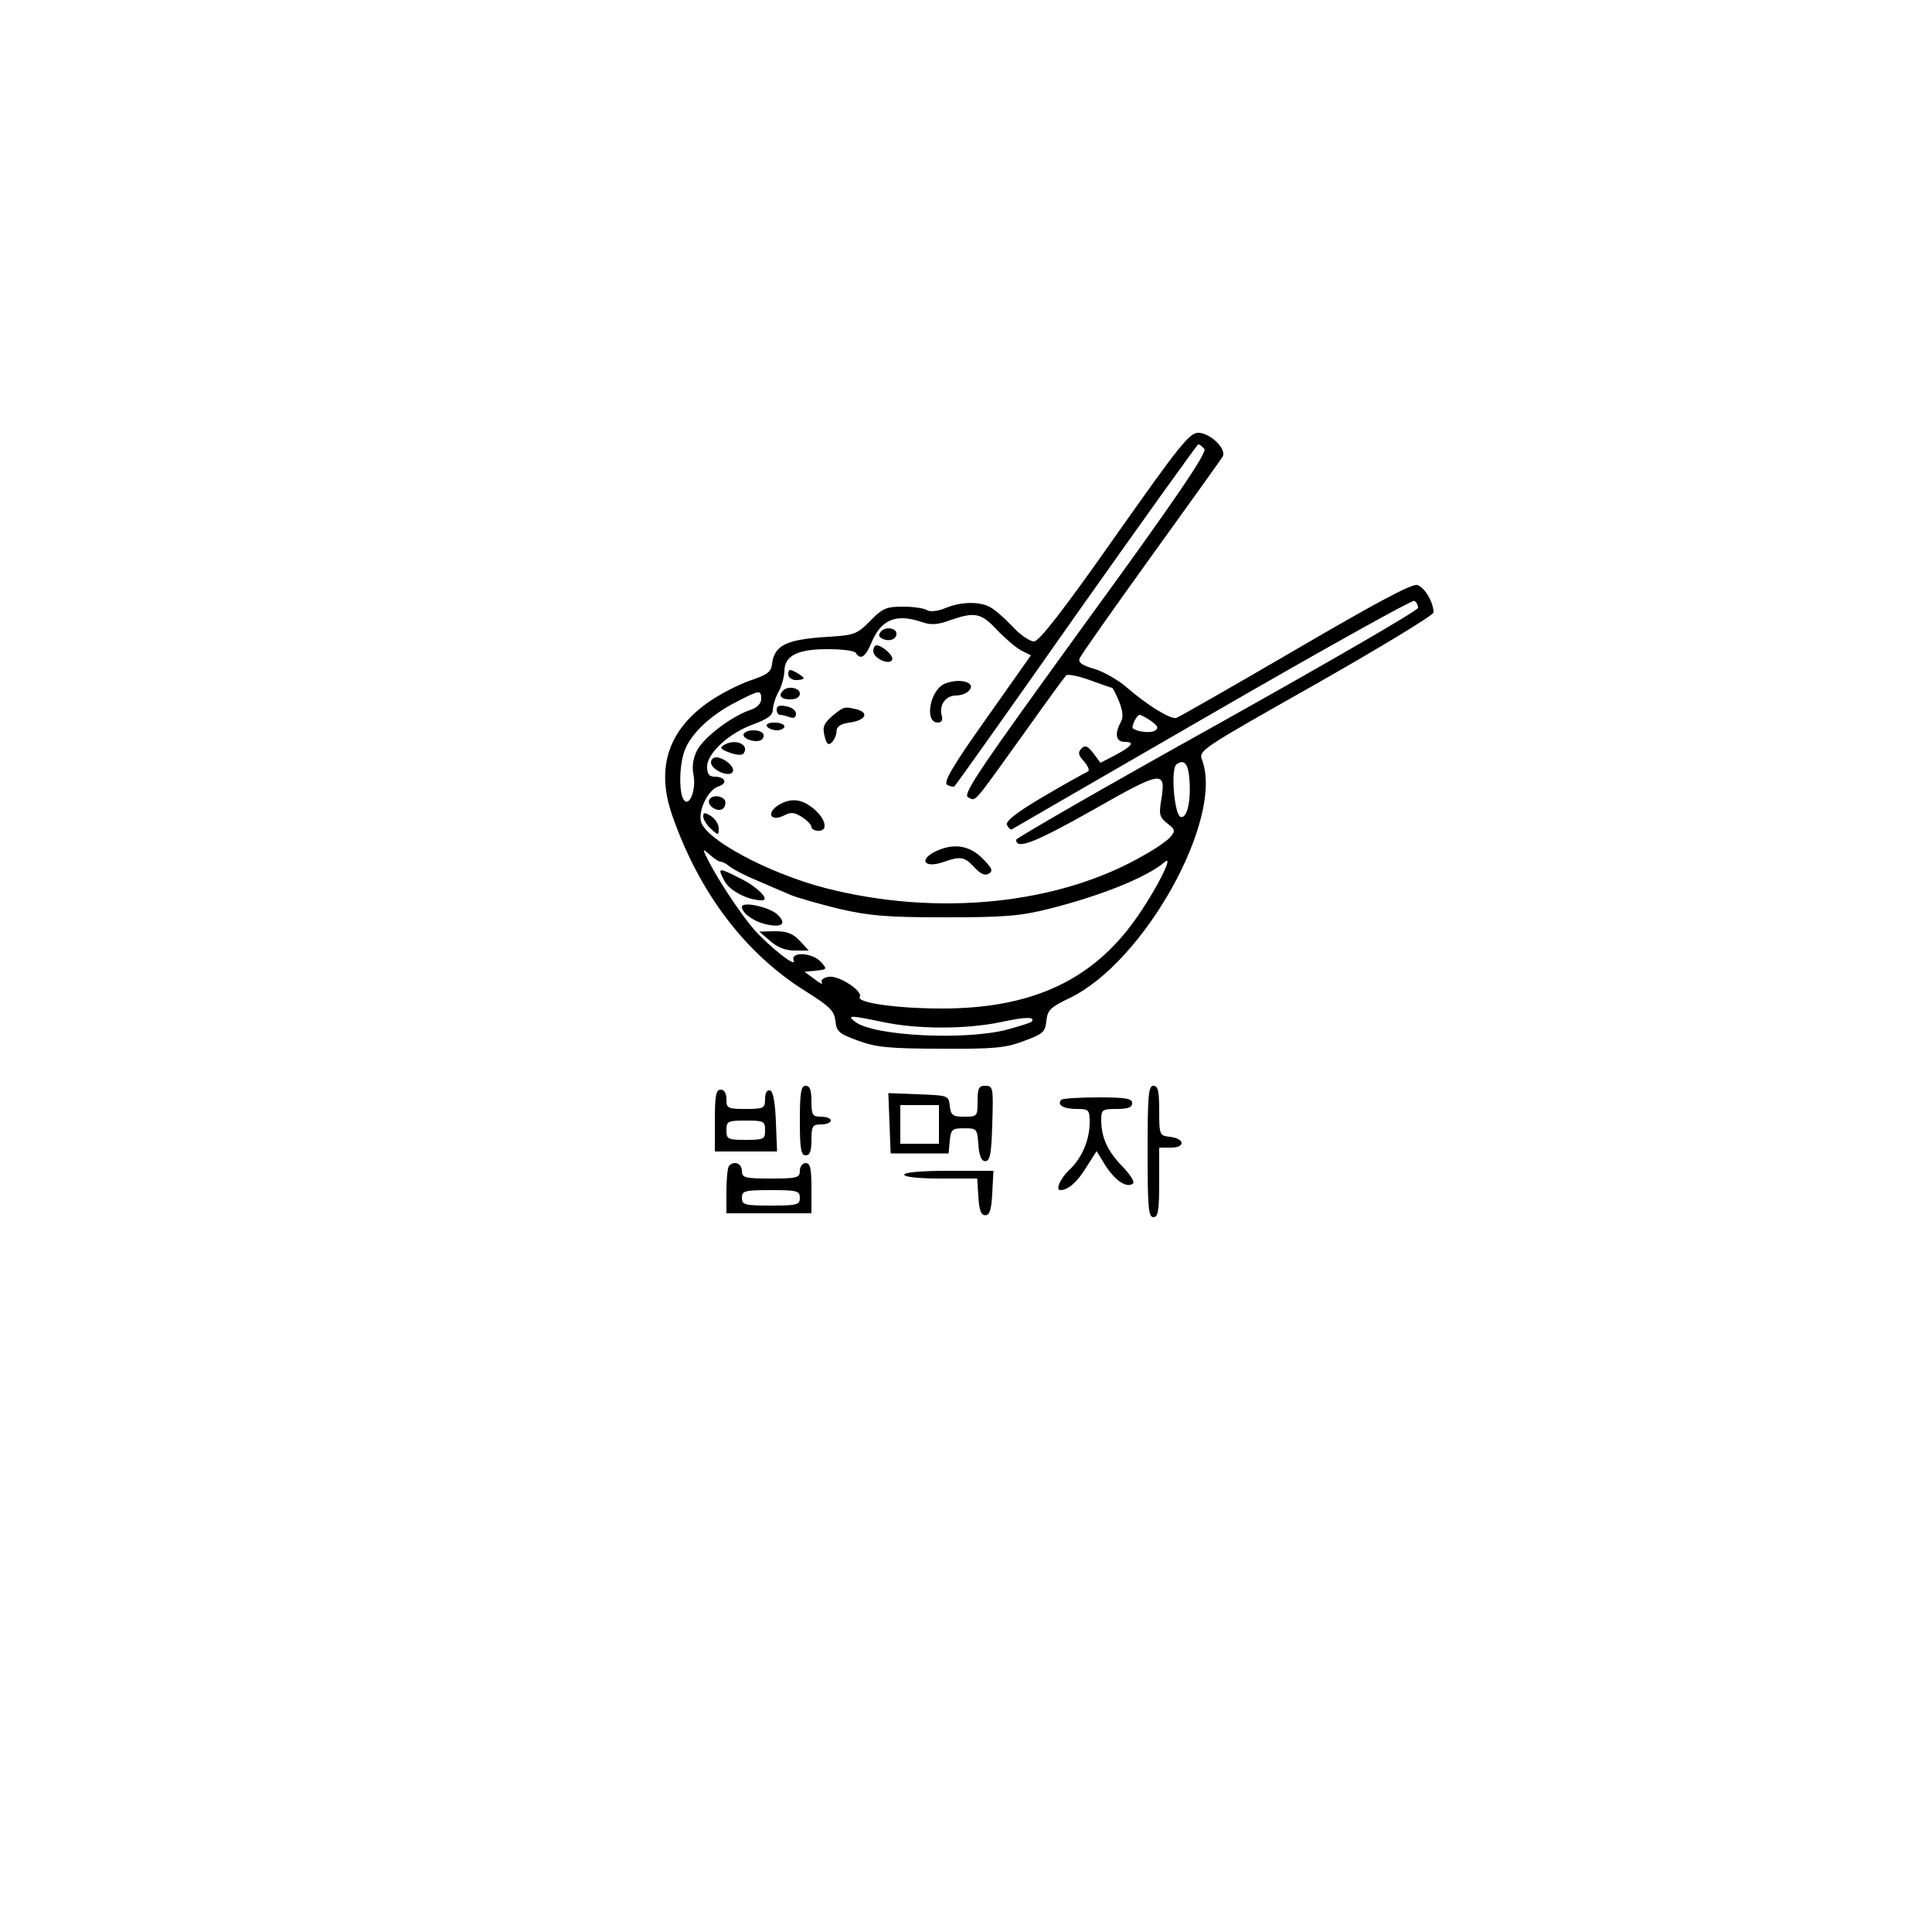 <?xml version="1.0" standalone="no"?>
<!DOCTYPE svg PUBLIC "-//W3C//DTD SVG 20010904//EN"
 "http://www.w3.org/TR/2001/REC-SVG-20010904/DTD/svg10.dtd">
<svg version="1.0" xmlns="http://www.w3.org/2000/svg"
 width="500pt" height="500pt" viewBox="0 0 500 500"
 preserveAspectRatio="xMidYMid meet">

<g transform="translate(0,500) scale(0.1,-0.1)"
fill="#000000" stroke="none">
<path d="M2885 3610 c-134 -191 -196 -270 -209 -270 -11 0 -36 17 -56 39 -20
21 -46 44 -58 50 -28 15 -76 14 -116 -3 -20 -8 -39 -10 -47 -5 -8 5 -36 9 -62
9 -43 0 -53 -4 -85 -37 -36 -36 -40 -37 -123 -42 -95 -7 -125 -22 -131 -69 -2
-21 -12 -28 -56 -43 -29 -10 -74 -33 -101 -51 -111 -74 -145 -174 -101 -299
70 -201 190 -358 346 -455 62 -39 73 -50 76 -76 3 -28 9 -33 58 -51 46 -17 80
-21 215 -21 138 -1 168 2 215 20 49 18 55 23 58 52 3 28 10 35 60 59 194 93
400 465 343 616 -10 25 -2 29 295 197 167 95 304 178 304 185 0 26 -23 65 -42
71 -14 4 -107 -46 -316 -168 -163 -95 -301 -174 -308 -176 -15 -4 -75 33 -128
79 -22 19 -60 41 -84 48 -31 9 -42 16 -38 27 3 8 86 126 184 262 98 136 182
253 186 260 12 19 -32 62 -63 62 -23 0 -51 -36 -216 -270z m232 228 c7 -10
-78 -135 -309 -452 -269 -371 -317 -441 -303 -449 21 -11 10 -23 140 158 59
83 110 153 114 157 4 4 31 -1 61 -12 30 -11 56 -20 58 -20 2 0 10 -16 18 -35
10 -26 12 -41 4 -55 -16 -30 -12 -50 11 -50 27 0 19 -11 -26 -35 l-37 -19 -18
24 c-15 20 -22 22 -31 13 -10 -10 -9 -17 7 -34 10 -12 15 -24 9 -26 -5 -2 -56
-30 -112 -63 -73 -43 -101 -65 -97 -75 4 -8 9 -13 13 -11 3 2 237 137 519 300
282 163 517 294 522 291 6 -3 10 -12 10 -18 0 -7 -234 -142 -520 -302 -286
-159 -520 -294 -520 -298 -1 -27 48 -8 197 76 183 104 191 105 178 25 -6 -36
-4 -43 16 -59 20 -15 21 -19 9 -34 -7 -9 -38 -31 -69 -48 -220 -128 -535 -160
-826 -85 -146 38 -309 125 -321 172 -7 30 19 83 46 91 24 8 17 25 -11 25 -14
0 -19 7 -19 26 0 35 58 88 121 110 37 14 49 23 49 38 1 12 7 32 15 46 8 14 14
37 15 52 0 41 33 58 112 58 37 0 70 -4 73 -10 12 -19 25 -10 40 26 25 61 64
77 131 54 23 -8 41 -7 73 5 64 22 80 19 121 -25 20 -21 48 -45 62 -53 l26 -13
-115 -163 c-86 -121 -112 -165 -102 -172 7 -4 16 -6 19 -4 3 2 145 202 315
444 171 242 313 440 316 441 4 0 11 -6 16 -12z m-1147 -647 c0 -12 -11 -23
-30 -29 -49 -17 -119 -71 -136 -104 -10 -20 -14 -42 -9 -64 7 -40 -12 -85 -26
-63 -13 21 -11 96 5 132 18 42 69 89 131 120 61 32 65 32 65 8z m1009 -57 c18
-13 20 -18 10 -25 -12 -7 -46 -3 -57 6 -5 4 10 35 17 35 4 0 17 -7 30 -16z
m99 -149 c5 -58 -6 -105 -23 -99 -16 7 -26 125 -10 136 19 14 30 2 33 -37z
m-1213 -215 c5 0 16 -6 24 -13 9 -7 41 -24 71 -36 30 -13 69 -30 86 -37 16 -7
73 -23 125 -36 79 -18 122 -22 274 -22 152 0 194 3 270 22 135 34 254 82 299
121 29 25 -33 -93 -87 -164 -111 -147 -265 -215 -489 -215 -118 0 -222 15
-213 30 9 15 -55 57 -81 52 -13 -2 -21 -9 -17 -15 3 -6 -5 -2 -19 9 l-26 19
30 3 c29 3 29 4 12 23 -22 24 -79 27 -70 3 8 -20 -62 35 -103 81 -33 38 -89
122 -117 176 -17 34 -17 34 3 17 11 -10 23 -18 28 -18z m420 -415 c90 -19 215
-19 306 0 64 14 91 14 78 0 -3 -2 -31 -11 -64 -20 -110 -28 -343 -16 -391 20
-24 18 -15 18 71 0z"/>
<path d="M2280 3366 c-8 -10 -6 -15 6 -20 17 -7 34 0 34 14 0 15 -28 19 -40 6z"/>
<path d="M2260 3315 c0 -19 43 -38 49 -22 4 10 -26 37 -41 37 -4 0 -8 -7 -8
-15z"/>
<path d="M2040 3255 c0 -8 9 -15 20 -15 11 0 20 2 20 5 0 2 -9 9 -20 15 -16 9
-20 8 -20 -5z"/>
<path d="M2446 3231 c-39 -15 -55 -101 -19 -101 10 0 14 7 10 19 -7 27 11 51
37 51 13 0 29 6 35 14 17 20 -25 32 -63 17z"/>
<path d="M2027 3213 c-14 -13 -6 -23 18 -23 16 0 25 6 25 15 0 15 -31 21 -43
8z"/>
<path d="M2010 3164 c0 -8 4 -14 9 -14 5 0 16 -3 25 -6 10 -4 16 -1 16 9 0 8
-11 17 -25 19 -17 4 -25 1 -25 -8z"/>
<path d="M2154 3147 c-22 -19 -26 -29 -20 -52 5 -21 10 -25 19 -16 6 6 12 19
12 29 0 12 11 19 34 22 41 6 51 25 19 34 -33 8 -34 8 -64 -17z"/>
<path d="M1985 3120 c3 -5 15 -10 26 -10 10 0 19 5 19 10 0 6 -12 10 -26 10
-14 0 -23 -4 -19 -10z"/>
<path d="M1925 3101 c-7 -12 31 -25 45 -16 6 4 8 11 5 16 -8 12 -42 12 -50 0z"/>
<path d="M1872 3071 c-10 -6 -6 -11 17 -19 19 -7 33 -7 36 -1 15 23 -24 39
-53 20z"/>
<path d="M1840 3027 c0 -19 47 -40 56 -25 8 12 -22 38 -43 38 -7 0 -13 -6 -13
-13z"/>
<path d="M1836 2931 c-9 -15 23 -36 36 -23 5 5 7 15 4 21 -9 13 -33 14 -40 2z"/>
<path d="M2011 2914 c-29 -21 -14 -41 19 -24 17 9 26 8 46 -5 13 -8 24 -20 24
-25 0 -6 9 -10 19 -10 26 0 17 34 -17 60 -30 24 -60 25 -91 4z"/>
<path d="M1820 2887 c0 -8 9 -22 20 -32 19 -18 20 -17 20 1 0 11 -9 25 -20 32
-16 10 -20 10 -20 -1z"/>
<path d="M2416 2794 c-39 -22 -20 -41 25 -25 46 16 55 14 81 -14 16 -17 27
-22 37 -16 12 7 8 15 -17 40 -35 35 -78 40 -126 15z"/>
<path d="M1875 2720 c13 -25 60 -50 97 -50 22 0 -11 34 -53 55 -61 31 -63 31
-44 -5z"/>
<path d="M1920 2653 c0 -17 34 -40 67 -46 39 -8 49 4 24 27 -21 19 -91 34 -91
19z"/>
<path d="M1993 2565 c19 -17 40 -25 64 -25 l36 0 -23 25 c-18 19 -33 25 -64
25 l-41 -1 28 -24z"/>
<path d="M2070 2100 c0 -73 3 -90 15 -90 11 0 15 11 15 40 0 36 3 40 25 40 14
0 25 5 25 10 0 6 -11 10 -25 10 -22 0 -25 4 -25 40 0 29 -4 40 -15 40 -12 0
-15 -17 -15 -90z"/>
<path d="M2530 2150 c0 -39 -1 -40 -34 -40 -30 0 -35 3 -38 28 -3 27 -4 27
-81 30 l-78 3 3 -78 3 -78 75 0 75 0 3 33 c3 29 6 32 37 32 33 0 34 -1 37 -42
2 -30 8 -43 18 -43 12 0 16 19 18 98 3 92 2 97 -18 97 -17 0 -20 -6 -20 -40z
m-100 -60 l0 -50 -50 0 -50 0 0 50 0 50 50 0 50 0 0 -50z"/>
<path d="M2970 2020 c0 -144 2 -170 15 -170 12 0 15 17 15 90 l0 90 31 0 c38
0 35 24 -4 28 -26 3 -27 5 -27 68 0 50 -3 64 -15 64 -13 0 -15 -26 -15 -170z"/>
<path d="M1850 2100 l0 -80 80 0 81 0 -3 77 c-2 50 -7 78 -15 81 -8 2 -13 -6
-13 -22 0 -24 -3 -26 -50 -26 -47 0 -50 2 -50 25 0 16 -6 25 -15 25 -12 0 -15
-16 -15 -80z m130 -25 c0 -23 -3 -25 -50 -25 -47 0 -50 2 -50 25 0 23 3 25 50
25 47 0 50 -2 50 -25z"/>
<path d="M2747 2154 c-13 -13 5 -24 39 -24 32 0 34 -2 34 -35 0 -46 -21 -94
-54 -124 -22 -21 -35 -51 -22 -51 20 0 43 20 66 57 l28 44 22 -36 c24 -38 54
-60 71 -49 7 4 -3 20 -24 43 -40 40 -57 77 -57 122 0 27 2 29 40 29 29 0 40 4
40 15 0 12 -16 15 -88 15 -49 0 -92 -3 -95 -6z"/>
<path d="M1887 1983 c-4 -3 -7 -33 -7 -65 l0 -58 110 0 110 0 0 65 c0 51 -3
65 -15 65 -8 0 -15 -9 -15 -20 0 -18 -7 -20 -75 -20 -68 0 -75 2 -75 20 0 19
-20 27 -33 13z m183 -83 c0 -18 -7 -20 -75 -20 -68 0 -75 2 -75 20 0 18 7 20
75 20 68 0 75 -2 75 -20z"/>
<path d="M2340 1960 c0 -6 38 -10 94 -10 l95 0 3 -47 c2 -35 7 -48 18 -48 11
0 16 14 18 58 l3 57 -116 0 c-70 0 -115 -4 -115 -10z"/>
</g>
</svg>
